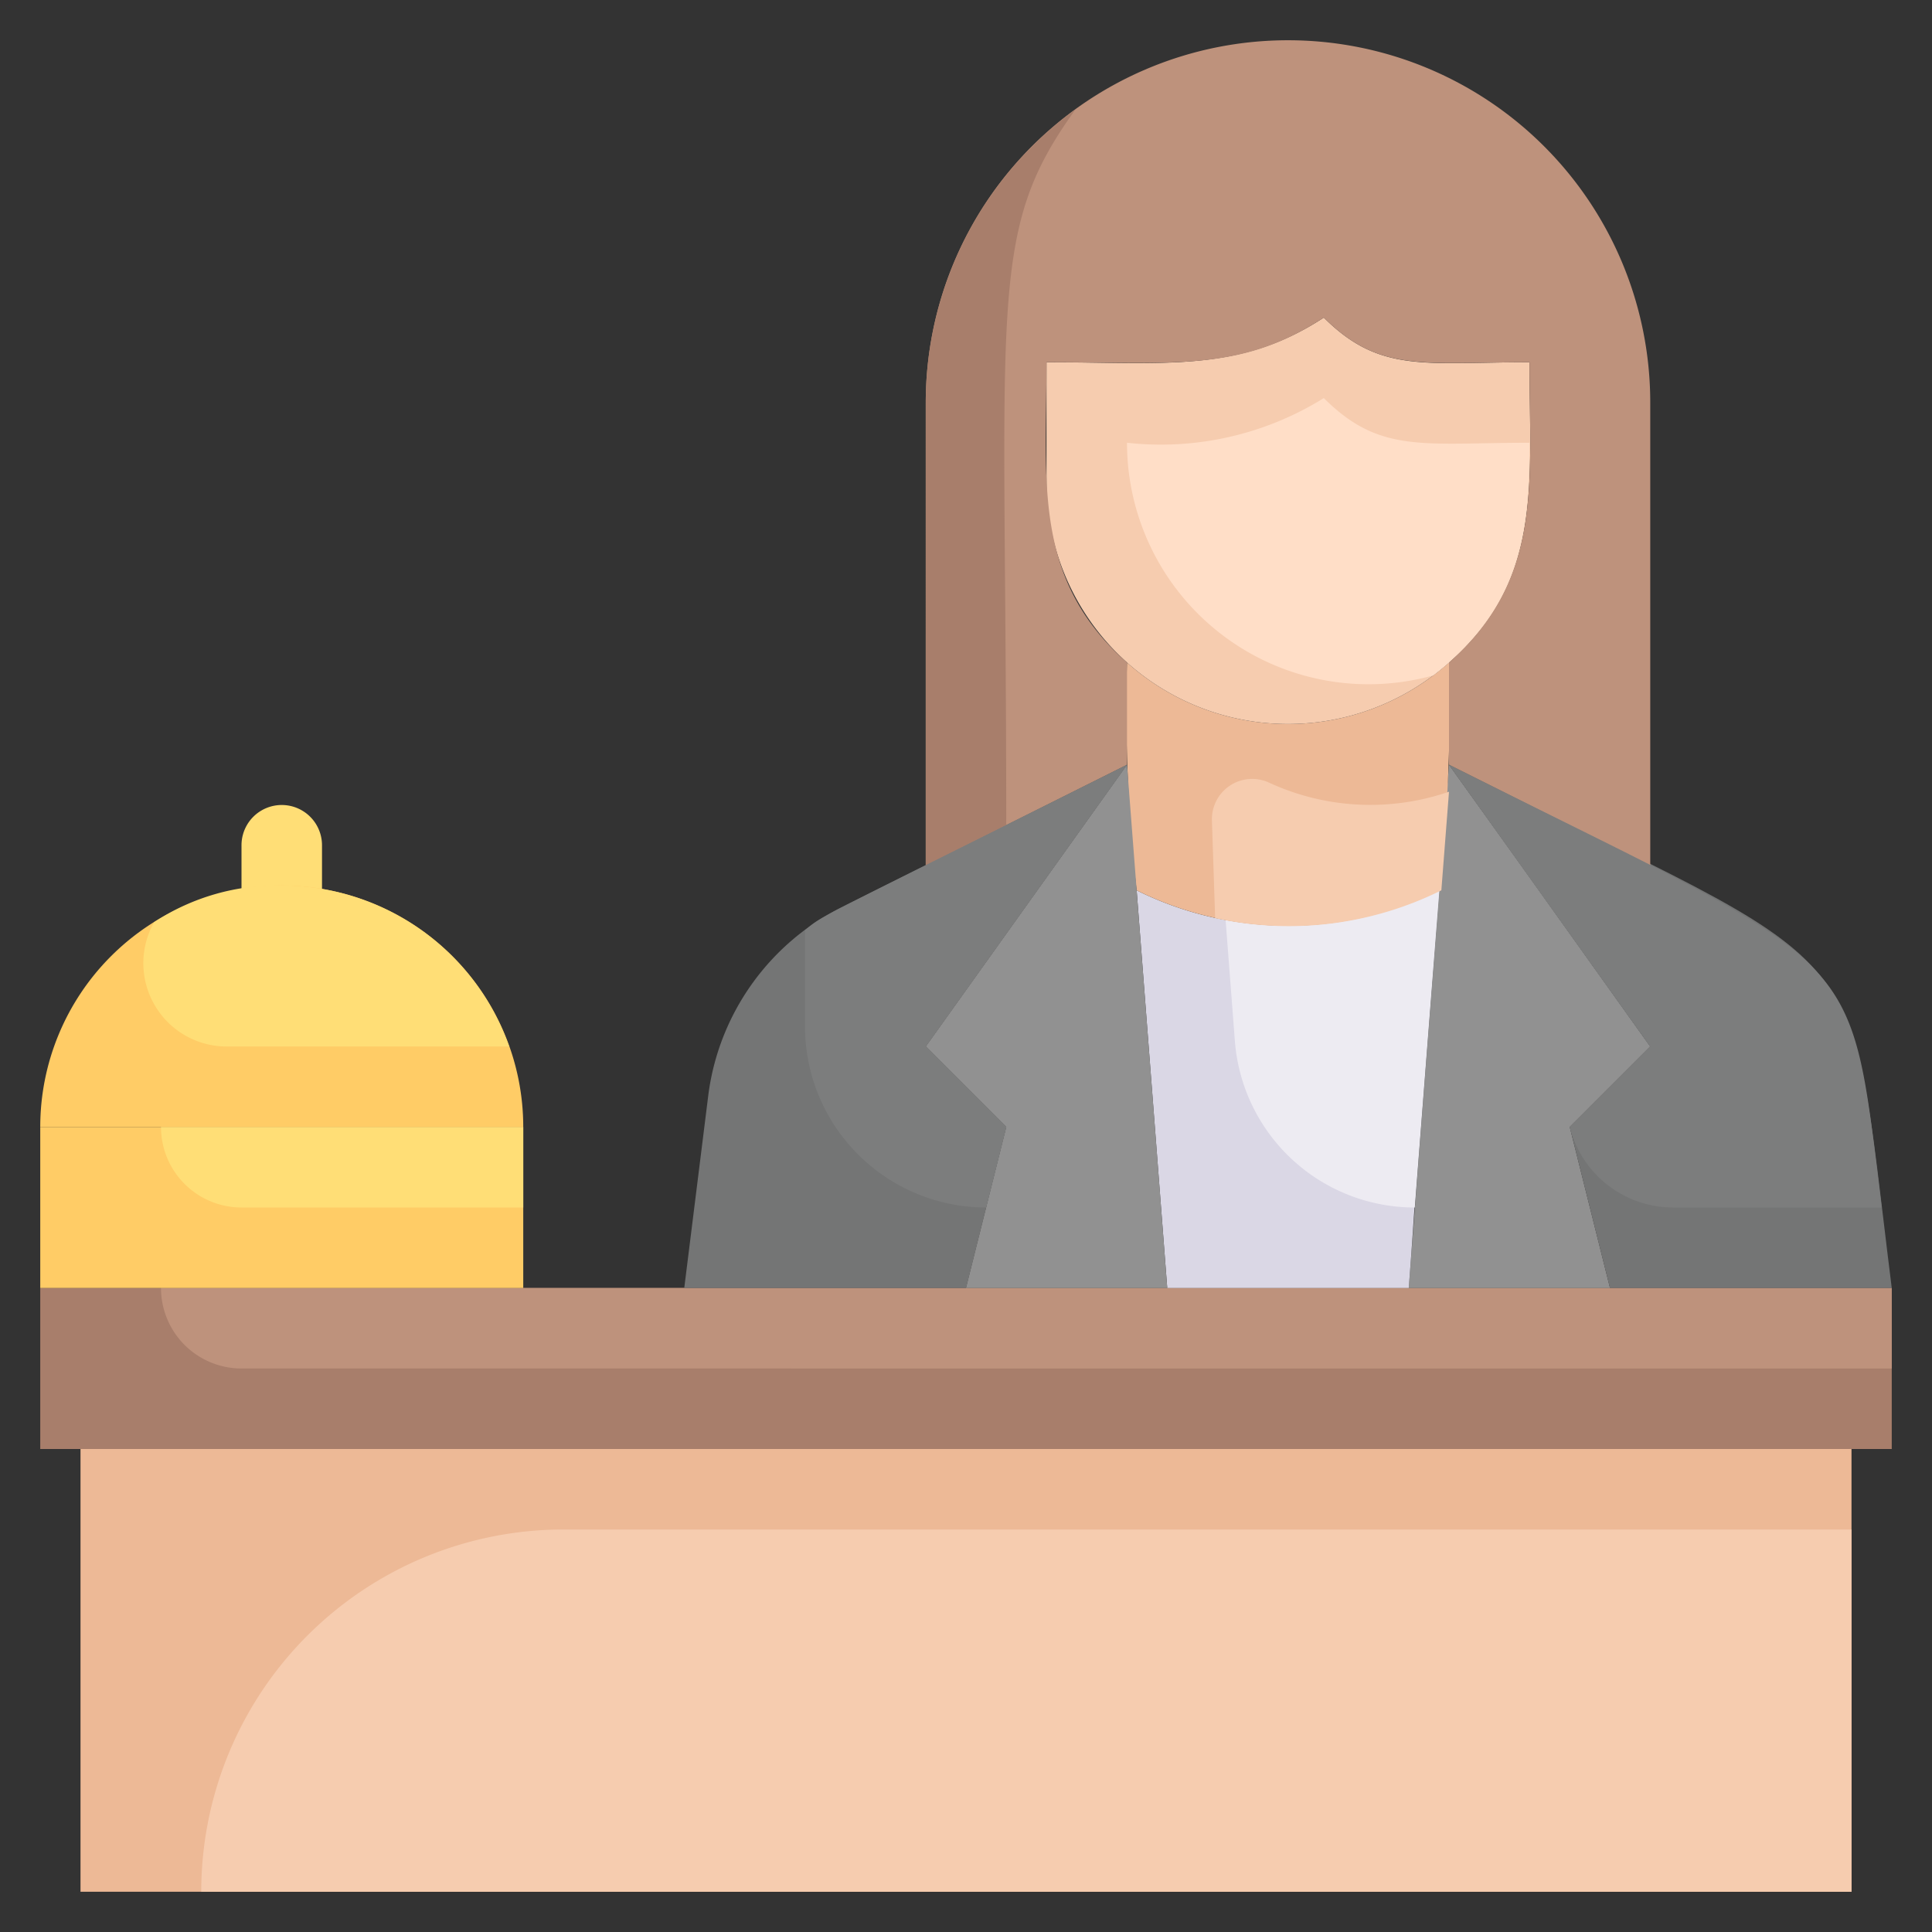 <svg xmlns="http://www.w3.org/2000/svg" viewBox="0 0 48 48"><rect x="0" y="0" width="48" height="48" fill="#333333" stroke="none"/><defs><style>.cls-1{fill:#ffde76;}.cls-2{fill:#a87e6b;}.cls-3{fill:#be927c;}.cls-4{fill:#919191;}.cls-5{fill:#dad7e5;}.cls-6{fill:#edebf2;}.cls-7{fill:#747575;}.cls-8{fill:#edb996;}.cls-9{fill:#f6ccaf;}.cls-10{fill:#ffdec7;}.cls-11{fill:#fc6;}.cls-12{fill:#7c7d7d;}</style></defs><title>receptionist</title><g id="receptionist"><path class="cls-1" d="M6,23V21a1,1,0,0,1,2,0v2A1,1,0,0,1,6,23Z"/><rect class="cls-2" x="1" y="32" width="46" height="4"/><path class="cls-3" d="M47,32v2H6a2,2,0,0,1-2-2Z"/><path class="cls-4" d="M40,32H35c.37-4.87.63-8.15,1-13,2.1,2.93,1,1.39,5,7l-2,2Z"/><path class="cls-5" d="M35.76,22.12C35,31.57,35.2,29.39,35,32H29l-.76-9.88A8.46,8.46,0,0,0,35.76,22.12Z"/><path class="cls-6" d="M35.76,22.12,35.15,30a4.48,4.48,0,0,1-4.47-4.14l-.23-3A8.47,8.47,0,0,0,35.76,22.12Z"/><path class="cls-7" d="M23,26l2,2-1,4H17l.6-4.81a6.09,6.09,0,0,1,3.27-4.63L28,19Z"/><path class="cls-7" d="M47,32H40l-1-4,2-2-5-7C46.78,24.39,45.86,22.91,47,32Z"/><path class="cls-8" d="M36,16.46a40.93,40.93,0,0,1-.24,5.66,8.46,8.46,0,0,1-7.52,0A39.92,39.92,0,0,1,28,16.46,6,6,0,0,0,36,16.46Z"/><path class="cls-9" d="M36,19.67l-.19,2.45a8.52,8.52,0,0,1-5.62.69l-.08-2.43a1,1,0,0,1,1.41-.94A6,6,0,0,0,36,19.67Z"/><path class="cls-9" d="M38,9c0,3,.35,5.38-2,7.46A6,6,0,0,1,26,12V9c2.93,0,4.78.27,6.89-1.11C34.28,9.28,35.41,9,38,9Z"/><path class="cls-10" d="M38,11c0,2.38-.26,4.14-2.39,5.78A6,6,0,0,1,28,11a7.66,7.66,0,0,0,4.89-1.11C34.28,11.28,35.36,11,38,11Z"/><path class="cls-3" d="M41,10V21.5L36,19V16.46C38.35,14.38,38,12,38,9c-2.66,0-3.74.26-5.11-1.11C30.83,9.24,29.24,9,26,9c0,3-.35,5.38,2,7.46V19l-5,2.5V10a9,9,0,0,1,18,0Z"/><path class="cls-2" d="M26.72,2.72C24.5,5.79,25,7.41,25,20.5l-2,1V10A9,9,0,0,1,26.72,2.72Z"/><path class="cls-4" d="M24,32l1-4-2-2,5-7c.37,4.84.63,8.13,1,13Z"/><path class="cls-11" d="M13,28H1a6,6,0,0,1,12,0Z"/><path class="cls-1" d="M12.65,26h-7a2.07,2.07,0,0,1-1.82-3.09A5.55,5.55,0,0,1,7,22,6,6,0,0,1,12.65,26Z"/><rect class="cls-11" x="1" y="28" width="12" height="4"/><path class="cls-1" d="M13,28v2H6a2,2,0,0,1-2-2Z"/><rect class="cls-8" x="2" y="36" width="44" height="11"/><path class="cls-9" d="M46,38v9H5a9,9,0,0,1,9-9Z"/><path class="cls-12" d="M46.75,30H41.56A2.65,2.65,0,0,1,39,28l2-2-5-7C46.44,24.22,45.93,23.39,46.75,30Z"/><path class="cls-12" d="M23,26l2,2-.5,2A4.5,4.5,0,0,1,20,25.5V23.11c.5-.41.06-.14,8-4.11Z"/></g></svg>